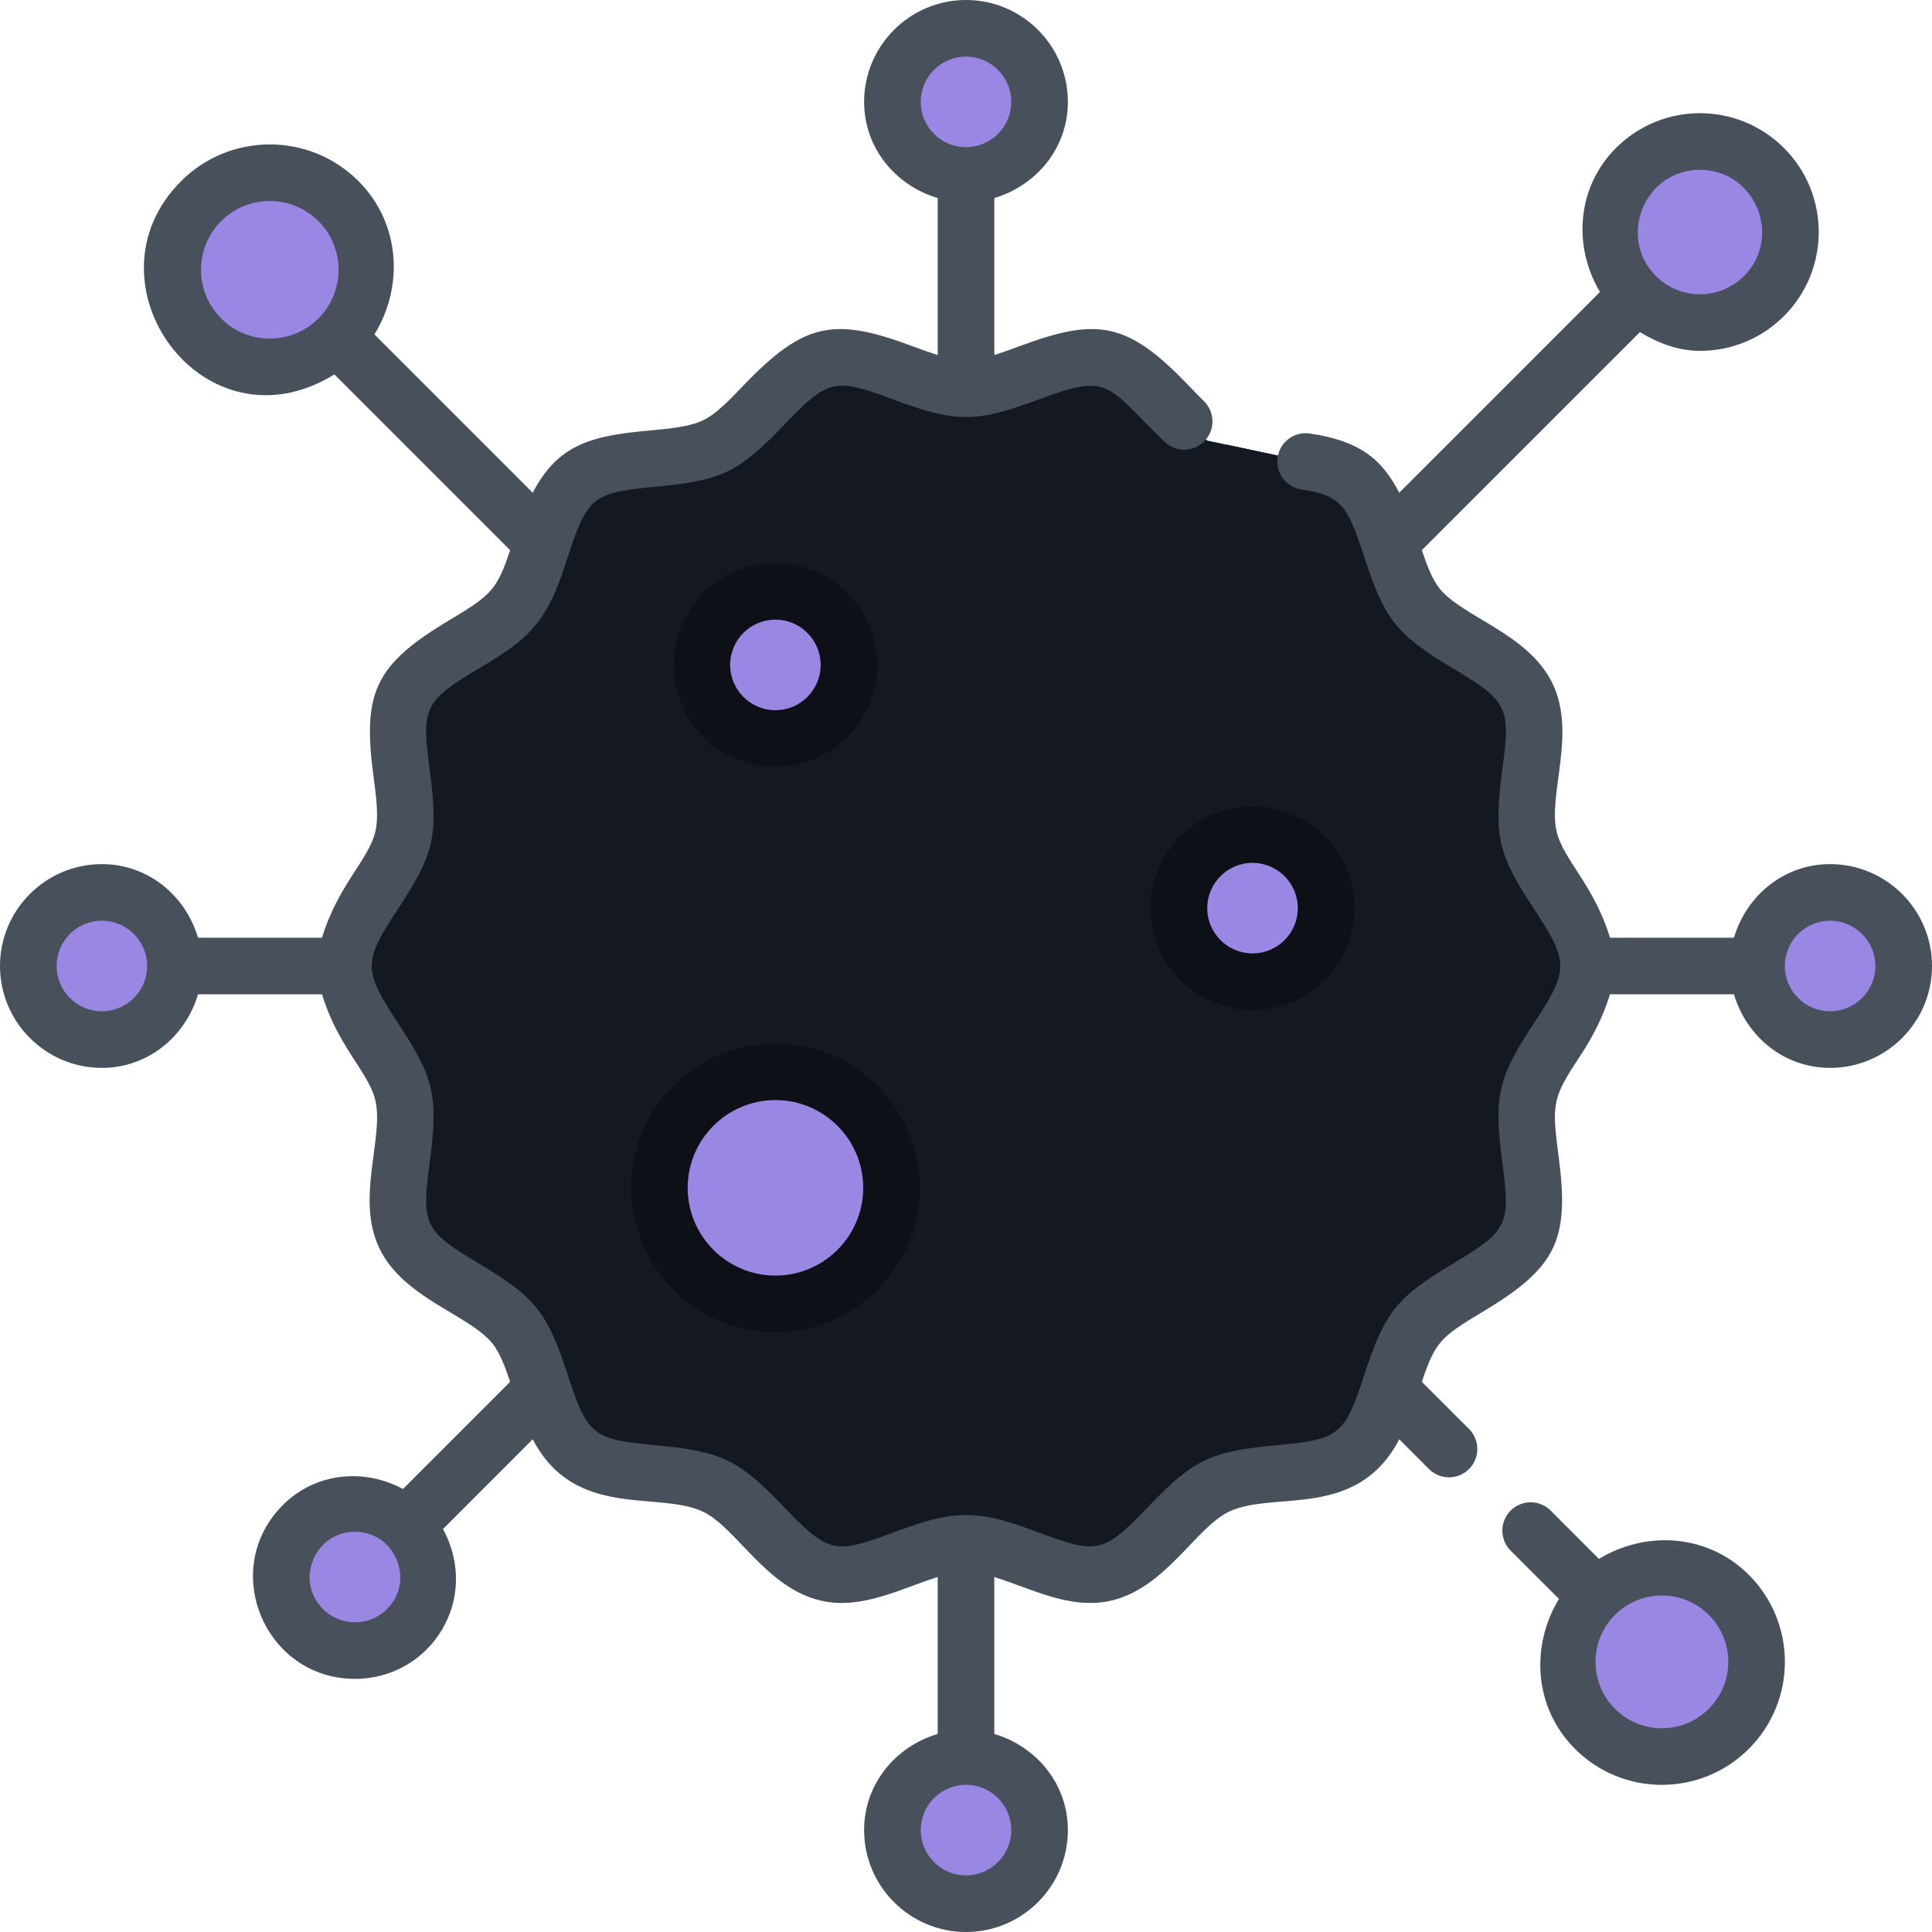 <svg width="90" height="90" viewBox="0 0 90 90" fill="none" xmlns="http://www.w3.org/2000/svg">
<g clip-path="url(#clip0_3096_6559)">
<path d="M60.819 21.498C61.672 21.622 62.468 21.834 63.082 22.324C64.718 23.63 64.721 26.598 66.026 28.233C67.326 29.86 70.221 30.519 71.134 32.413C72.034 34.277 70.754 36.948 71.223 39.013C71.678 41.014 74.001 42.862 74.001 45C74.001 47.138 71.678 48.987 71.223 50.987C70.754 53.053 72.034 55.724 71.134 57.587C70.221 59.481 67.326 60.141 66.026 61.768C64.721 63.403 64.717 66.371 63.082 67.676C61.455 68.975 58.563 68.323 56.669 69.237C54.805 70.135 53.519 72.812 51.453 73.282C49.452 73.736 47.137 71.893 44.999 71.893C42.86 71.893 40.544 73.736 38.544 73.282C36.478 72.812 35.192 70.135 33.328 69.237C31.434 68.323 28.542 68.975 26.914 67.676C25.279 66.371 25.277 63.403 23.971 61.768C22.672 60.141 19.776 59.481 18.862 57.587C17.963 55.724 19.243 53.053 18.774 50.987C18.319 48.987 15.996 47.138 15.996 45C15.996 42.862 18.319 41.014 18.774 39.013C19.243 36.948 17.963 34.277 18.862 32.413C19.776 30.519 22.672 29.86 23.971 28.233C25.277 26.598 25.279 23.63 26.915 22.324C28.543 21.025 31.434 21.678 33.328 20.764C35.192 19.865 36.479 17.188 38.544 16.719C40.544 16.264 42.86 18.107 44.999 18.107C47.137 18.107 49.453 16.264 51.453 16.719C53.36 17.152 54.603 19.465 56.249 20.526L60.819 21.498Z" fill="#141921"/>
<path d="M71.225 50.987C71.679 48.986 74.003 47.138 74.003 45C74.003 42.862 71.679 41.013 71.225 39.013C70.755 36.948 72.035 34.276 71.136 32.413C70.222 30.518 67.326 29.859 66.027 28.233C64.722 26.597 64.719 23.63 63.084 22.324C62.469 21.833 61.674 21.621 60.821 21.498L57.105 20.707C61.693 25.717 64.494 32.391 64.494 39.72C64.494 55.272 51.887 67.88 36.334 67.88C32.556 67.88 28.953 67.134 25.66 65.785C25.961 66.534 26.334 67.211 26.916 67.676C28.543 68.975 31.436 68.322 33.33 69.236C35.194 70.135 36.48 72.812 38.546 73.281C40.546 73.736 42.862 71.893 45 71.893C47.138 71.893 49.454 73.736 51.455 73.281C53.52 72.812 54.807 70.135 56.67 69.236C58.565 68.322 61.456 68.975 63.084 67.676C64.719 66.37 64.722 63.402 66.027 61.767C67.326 60.14 70.222 59.481 71.136 57.587C72.035 55.723 70.756 53.052 71.225 50.987Z" fill="#141921"/>
<path d="M39.551 30.975C39.551 32.868 38.016 34.402 36.123 34.402C34.23 34.402 32.695 32.868 32.695 30.975C32.695 29.081 34.23 27.547 36.123 27.547C38.016 27.547 39.551 29.081 39.551 30.975Z" fill="#9A86E3"/>
<path d="M48.426 4.746C48.426 6.639 46.891 8.174 44.998 8.174C43.105 8.174 41.57 6.639 41.57 4.746C41.57 2.853 43.105 1.318 44.998 1.318C46.891 1.318 48.426 2.853 48.426 4.746Z" fill="#9A86E3"/>
<path d="M61.773 42.306C61.773 44.199 60.239 45.733 58.346 45.733C56.453 45.733 54.918 44.199 54.918 42.306C54.918 40.413 56.453 38.878 58.346 38.878C60.239 38.878 61.773 40.413 61.773 42.306Z" fill="#9A86E3"/>
<path d="M41.528 55.333C41.528 58.319 39.108 60.74 36.121 60.74C33.135 60.74 30.715 58.319 30.715 55.333C30.715 52.348 33.135 49.927 36.121 49.927C39.108 49.927 41.528 52.348 41.528 55.333Z" fill="#9A86E3"/>
<path d="M82.171 7.828C80.524 6.181 77.855 6.181 76.208 7.828C74.561 9.474 74.561 12.145 76.208 13.791C77.855 15.438 80.524 15.438 82.171 13.791C83.818 12.145 83.818 9.474 82.171 7.828Z" fill="#9A86E3"/>
<path d="M88.68 45C88.68 46.893 87.145 48.428 85.252 48.428C83.359 48.428 81.824 46.893 81.824 45C81.824 43.107 83.359 41.572 85.252 41.572C87.145 41.572 88.68 43.107 88.68 45Z" fill="#9A86E3"/>
<path d="M80.53 74.296C78.808 72.573 76.014 72.573 74.292 74.296C72.57 76.018 72.57 78.812 74.292 80.534C76.014 82.257 78.808 82.257 80.53 80.534C82.253 78.812 82.253 76.018 80.53 74.296Z" fill="#9A86E3"/>
<path d="M48.426 85.254C48.426 87.147 46.891 88.682 44.998 88.682C43.105 88.682 41.57 87.147 41.57 85.254C41.57 83.361 43.105 81.826 44.998 81.826C46.891 81.826 48.426 83.361 48.426 85.254Z" fill="#9A86E3"/>
<path d="M18.957 71.04C17.618 69.701 15.448 69.701 14.11 71.04C12.771 72.378 12.771 74.549 14.11 75.888C15.448 77.226 17.618 77.226 18.957 75.888C20.296 74.549 20.296 72.378 18.957 71.04Z" fill="#9A86E3"/>
<path d="M8.172 45C8.172 46.893 6.637 48.428 4.744 48.428C2.851 48.428 1.316 46.893 1.316 45C1.316 43.107 2.851 41.572 4.744 41.572C6.637 41.572 8.172 43.107 8.172 45Z" fill="#9A86E3"/>
<path d="M15.765 9.369C13.999 7.603 11.135 7.603 9.368 9.369C7.601 11.136 7.601 14.001 9.368 15.768C11.135 17.534 13.999 17.534 15.765 15.768C17.532 14.001 17.532 11.136 15.765 9.369Z" fill="#9A86E3"/>
<path d="M40.867 30.975C40.867 28.357 38.738 26.229 36.121 26.229C33.504 26.229 31.375 28.357 31.375 30.975C31.375 33.591 33.504 35.721 36.121 35.721C38.738 35.721 40.867 33.591 40.867 30.975ZM34.012 30.975C34.012 29.811 34.958 28.865 36.121 28.865C37.284 28.865 38.23 29.811 38.23 30.975C38.23 32.137 37.284 33.084 36.121 33.084C34.958 33.084 34.012 32.137 34.012 30.975Z" fill="#0D1017"/>
<path d="M53.602 42.305C53.602 44.922 55.731 47.051 58.348 47.051C60.965 47.051 63.094 44.922 63.094 42.305C63.094 39.688 60.965 37.559 58.348 37.559C55.731 37.559 53.602 39.688 53.602 42.305ZM58.348 40.195C59.511 40.195 60.457 41.142 60.457 42.305C60.457 43.468 59.511 44.414 58.348 44.414C57.184 44.414 56.238 43.468 56.238 42.305C56.238 41.142 57.184 40.195 58.348 40.195Z" fill="#0D1017"/>
<path d="M29.398 55.333C29.398 59.042 32.416 62.058 36.123 62.058C39.831 62.058 42.848 59.042 42.848 55.333C42.848 51.625 39.831 48.609 36.123 48.609C32.416 48.609 29.398 51.625 29.398 55.333ZM36.123 51.246C38.378 51.246 40.212 53.08 40.212 55.333C40.212 57.587 38.378 59.422 36.123 59.422C33.869 59.422 32.035 57.587 32.035 55.333C32.035 53.079 33.869 51.246 36.123 51.246Z" fill="#0D1017"/>
<path d="M85.254 40.254C83.104 40.254 81.356 41.718 80.775 43.682H74.999C74.254 41.22 72.811 40.045 72.51 38.721C72.114 36.98 73.44 34.156 72.323 31.84C71.2 29.511 68.132 28.755 67.058 27.41C66.712 26.978 66.47 26.327 66.234 25.63L76.393 15.472C77.244 15.983 78.172 16.344 79.191 16.344C80.669 16.344 82.059 15.769 83.105 14.723C85.263 12.565 85.263 9.053 83.105 6.895C80.942 4.732 77.441 4.732 75.277 6.895C73.449 8.722 73.266 11.477 74.533 13.602L65.183 22.953C64.372 21.391 63.344 20.531 61.009 20.194C60.288 20.089 59.62 20.589 59.516 21.309C59.411 22.03 59.911 22.698 60.632 22.803C62.504 23.073 62.783 23.591 63.548 25.937C64.512 28.889 65.06 29.567 67.705 31.148C70.256 32.672 70.369 32.961 69.986 35.839C69.569 38.966 69.79 39.809 71.45 42.324C73.093 44.817 73.093 45.183 71.45 47.676C69.784 50.201 69.571 51.046 69.986 54.162C70.37 57.044 70.251 57.331 67.705 58.853C65.06 60.433 64.512 61.111 63.548 64.063C62.632 66.868 62.385 67.054 59.471 67.324C56.37 67.611 55.588 67.999 53.475 70.208C51.416 72.36 51.106 72.406 48.404 71.398C47.319 70.993 46.198 70.575 45.001 70.575C42.647 70.575 40.267 72.32 38.838 71.996C38.069 71.821 37.32 71.038 36.527 70.208C34.419 68.004 33.642 67.613 30.53 67.323C27.616 67.054 27.368 66.867 26.452 64.063C25.488 61.11 24.94 60.433 22.295 58.852C19.745 57.328 19.632 57.04 20.015 54.161C20.43 51.049 20.218 50.202 18.551 47.676C16.907 45.183 16.907 44.817 18.551 42.324C20.217 39.799 20.43 38.953 20.015 35.838C19.632 32.96 19.745 32.671 22.296 31.147C23.271 30.565 24.279 29.962 25.003 29.055C25.732 28.142 26.098 27.021 26.452 25.937C26.805 24.855 27.139 23.834 27.74 23.354C28.334 22.879 29.401 22.781 30.53 22.676C33.635 22.388 34.415 22 36.527 19.792C38.581 17.643 38.889 17.592 41.596 18.602C44.544 19.702 45.456 19.702 48.404 18.602C51.728 17.362 51.497 17.91 54.245 20.576C54.767 21.083 55.602 21.07 56.109 20.548C56.616 20.025 56.604 19.19 56.08 18.684C55.85 18.46 55.622 18.221 55.38 17.969C52.52 14.98 51.119 14.775 47.483 16.132C47.081 16.282 46.694 16.42 46.319 16.536V9.225C48.282 8.643 49.746 6.896 49.746 4.746C49.746 2.129 47.617 0 45 0C42.383 0 40.254 2.129 40.254 4.746C40.254 6.896 41.718 8.643 43.682 9.225V16.536C43.307 16.42 42.92 16.282 42.518 16.132C38.882 14.775 37.48 14.98 34.621 17.97C33.974 18.645 33.363 19.284 32.757 19.576C32.128 19.88 31.233 19.963 30.286 20.051C27.634 20.297 26.018 20.641 24.817 22.953L17.443 15.579C18.826 13.329 18.646 10.385 16.699 8.437C14.422 6.159 10.715 6.159 8.437 8.437C3.72 13.155 9.474 21.193 15.579 17.443L23.765 25.63C23.143 27.472 22.908 27.71 20.943 28.884C17.448 30.972 16.878 32.263 17.401 36.186C17.527 37.135 17.647 38.031 17.489 38.721C17.189 40.045 15.746 41.219 15.001 43.682H9.225C8.643 41.718 6.896 40.254 4.746 40.254C2.129 40.254 0 42.383 0 45C0 47.617 2.129 49.746 4.746 49.746C6.896 49.746 8.643 48.282 9.225 46.318H15.001C15.746 48.781 17.189 49.954 17.49 51.279C17.886 53.019 16.56 55.845 17.677 58.16C18.801 60.489 21.868 61.245 22.943 62.59C23.288 63.022 23.53 63.673 23.765 64.37L18.771 69.364C16.972 68.387 14.7 68.588 13.18 70.108C10.188 73.1 12.336 78.208 16.537 78.208C20.058 78.208 22.412 74.5 20.636 71.229L24.817 67.047C26.774 70.813 30.699 69.431 32.757 70.424C34.312 71.174 35.703 73.987 38.254 74.567C40.155 74.999 41.982 73.992 43.682 73.464V80.775C41.718 81.356 40.254 83.104 40.254 85.254C40.254 87.871 42.383 90 45 90C47.617 90 49.746 87.871 49.746 85.254C49.746 83.104 48.282 81.356 46.318 80.775V73.464C48.042 73.998 49.848 74.999 51.747 74.567C54.291 73.989 55.699 71.168 57.243 70.424C59.326 69.418 63.215 70.834 65.183 67.047L66.567 68.433C67.083 68.947 67.918 68.947 68.433 68.433C68.947 67.918 68.947 67.082 68.433 66.567L66.234 64.37C66.858 62.526 67.094 62.29 69.057 61.116C72.551 59.028 73.122 57.737 72.599 53.814C72.271 51.351 72.338 51.117 73.65 49.127C74.2 48.293 74.689 47.34 74.998 46.318H80.774C81.356 48.282 83.104 49.746 85.254 49.746C87.871 49.746 90 47.617 90 45C90 42.383 87.871 40.254 85.254 40.254ZM79.191 7.911C81.767 7.911 83.054 11.045 81.24 12.859C80.108 13.991 78.274 13.992 77.141 12.859C75.327 11.045 76.615 7.911 79.191 7.911ZM42.891 4.746C42.891 3.583 43.837 2.637 45 2.637C46.163 2.637 47.109 3.583 47.109 4.746C47.109 5.909 46.163 6.855 45 6.855C43.837 6.855 42.891 5.909 42.891 4.746ZM10.302 14.835C9.051 13.585 9.051 11.551 10.302 10.301C11.551 9.051 13.585 9.051 14.835 10.301C16.085 11.551 16.085 13.585 14.835 14.835C13.585 16.085 11.551 16.085 10.302 14.835ZM4.746 47.109C3.583 47.109 2.637 46.163 2.637 45C2.637 43.837 3.583 42.891 4.746 42.891C5.909 42.891 6.855 43.837 6.855 45C6.855 46.163 5.909 47.109 4.746 47.109ZM18.028 74.956C17.205 75.778 15.867 75.778 15.044 74.956C13.714 73.626 14.669 71.356 16.536 71.356C18.401 71.356 19.359 73.624 18.028 74.956ZM47.109 85.254C47.109 86.417 46.163 87.363 45 87.363C43.837 87.363 42.891 86.417 42.891 85.254C42.891 84.091 43.837 83.144 45 83.144C46.163 83.144 47.109 84.091 47.109 85.254ZM85.254 47.109C84.091 47.109 83.144 46.163 83.144 45C83.144 43.837 84.091 42.891 85.254 42.891C86.417 42.891 87.363 43.837 87.363 45C87.363 46.163 86.417 47.109 85.254 47.109Z" fill="#48505B"/>
<path d="M74.486 72.62L72.236 70.369C71.72 69.854 70.886 69.854 70.371 70.369C69.856 70.884 69.856 71.719 70.371 72.234L72.622 74.484C71.282 76.689 71.462 79.563 73.365 81.466C75.604 83.705 79.229 83.706 81.468 81.466C83.707 79.227 83.707 75.603 81.468 73.363C79.565 71.46 76.691 71.28 74.486 72.62ZM79.604 79.602C78.395 80.811 76.439 80.811 75.23 79.602C74.024 78.396 74.024 76.434 75.23 75.228C76.436 74.022 78.397 74.022 79.604 75.228C80.812 76.436 80.813 78.393 79.604 79.602Z" fill="#48505B"/>
</g>
<defs>
<clipPath id="clip0_3096_6559">
<rect width="90" height="90" fill="white"/>
</clipPath>
</defs>
</svg>
